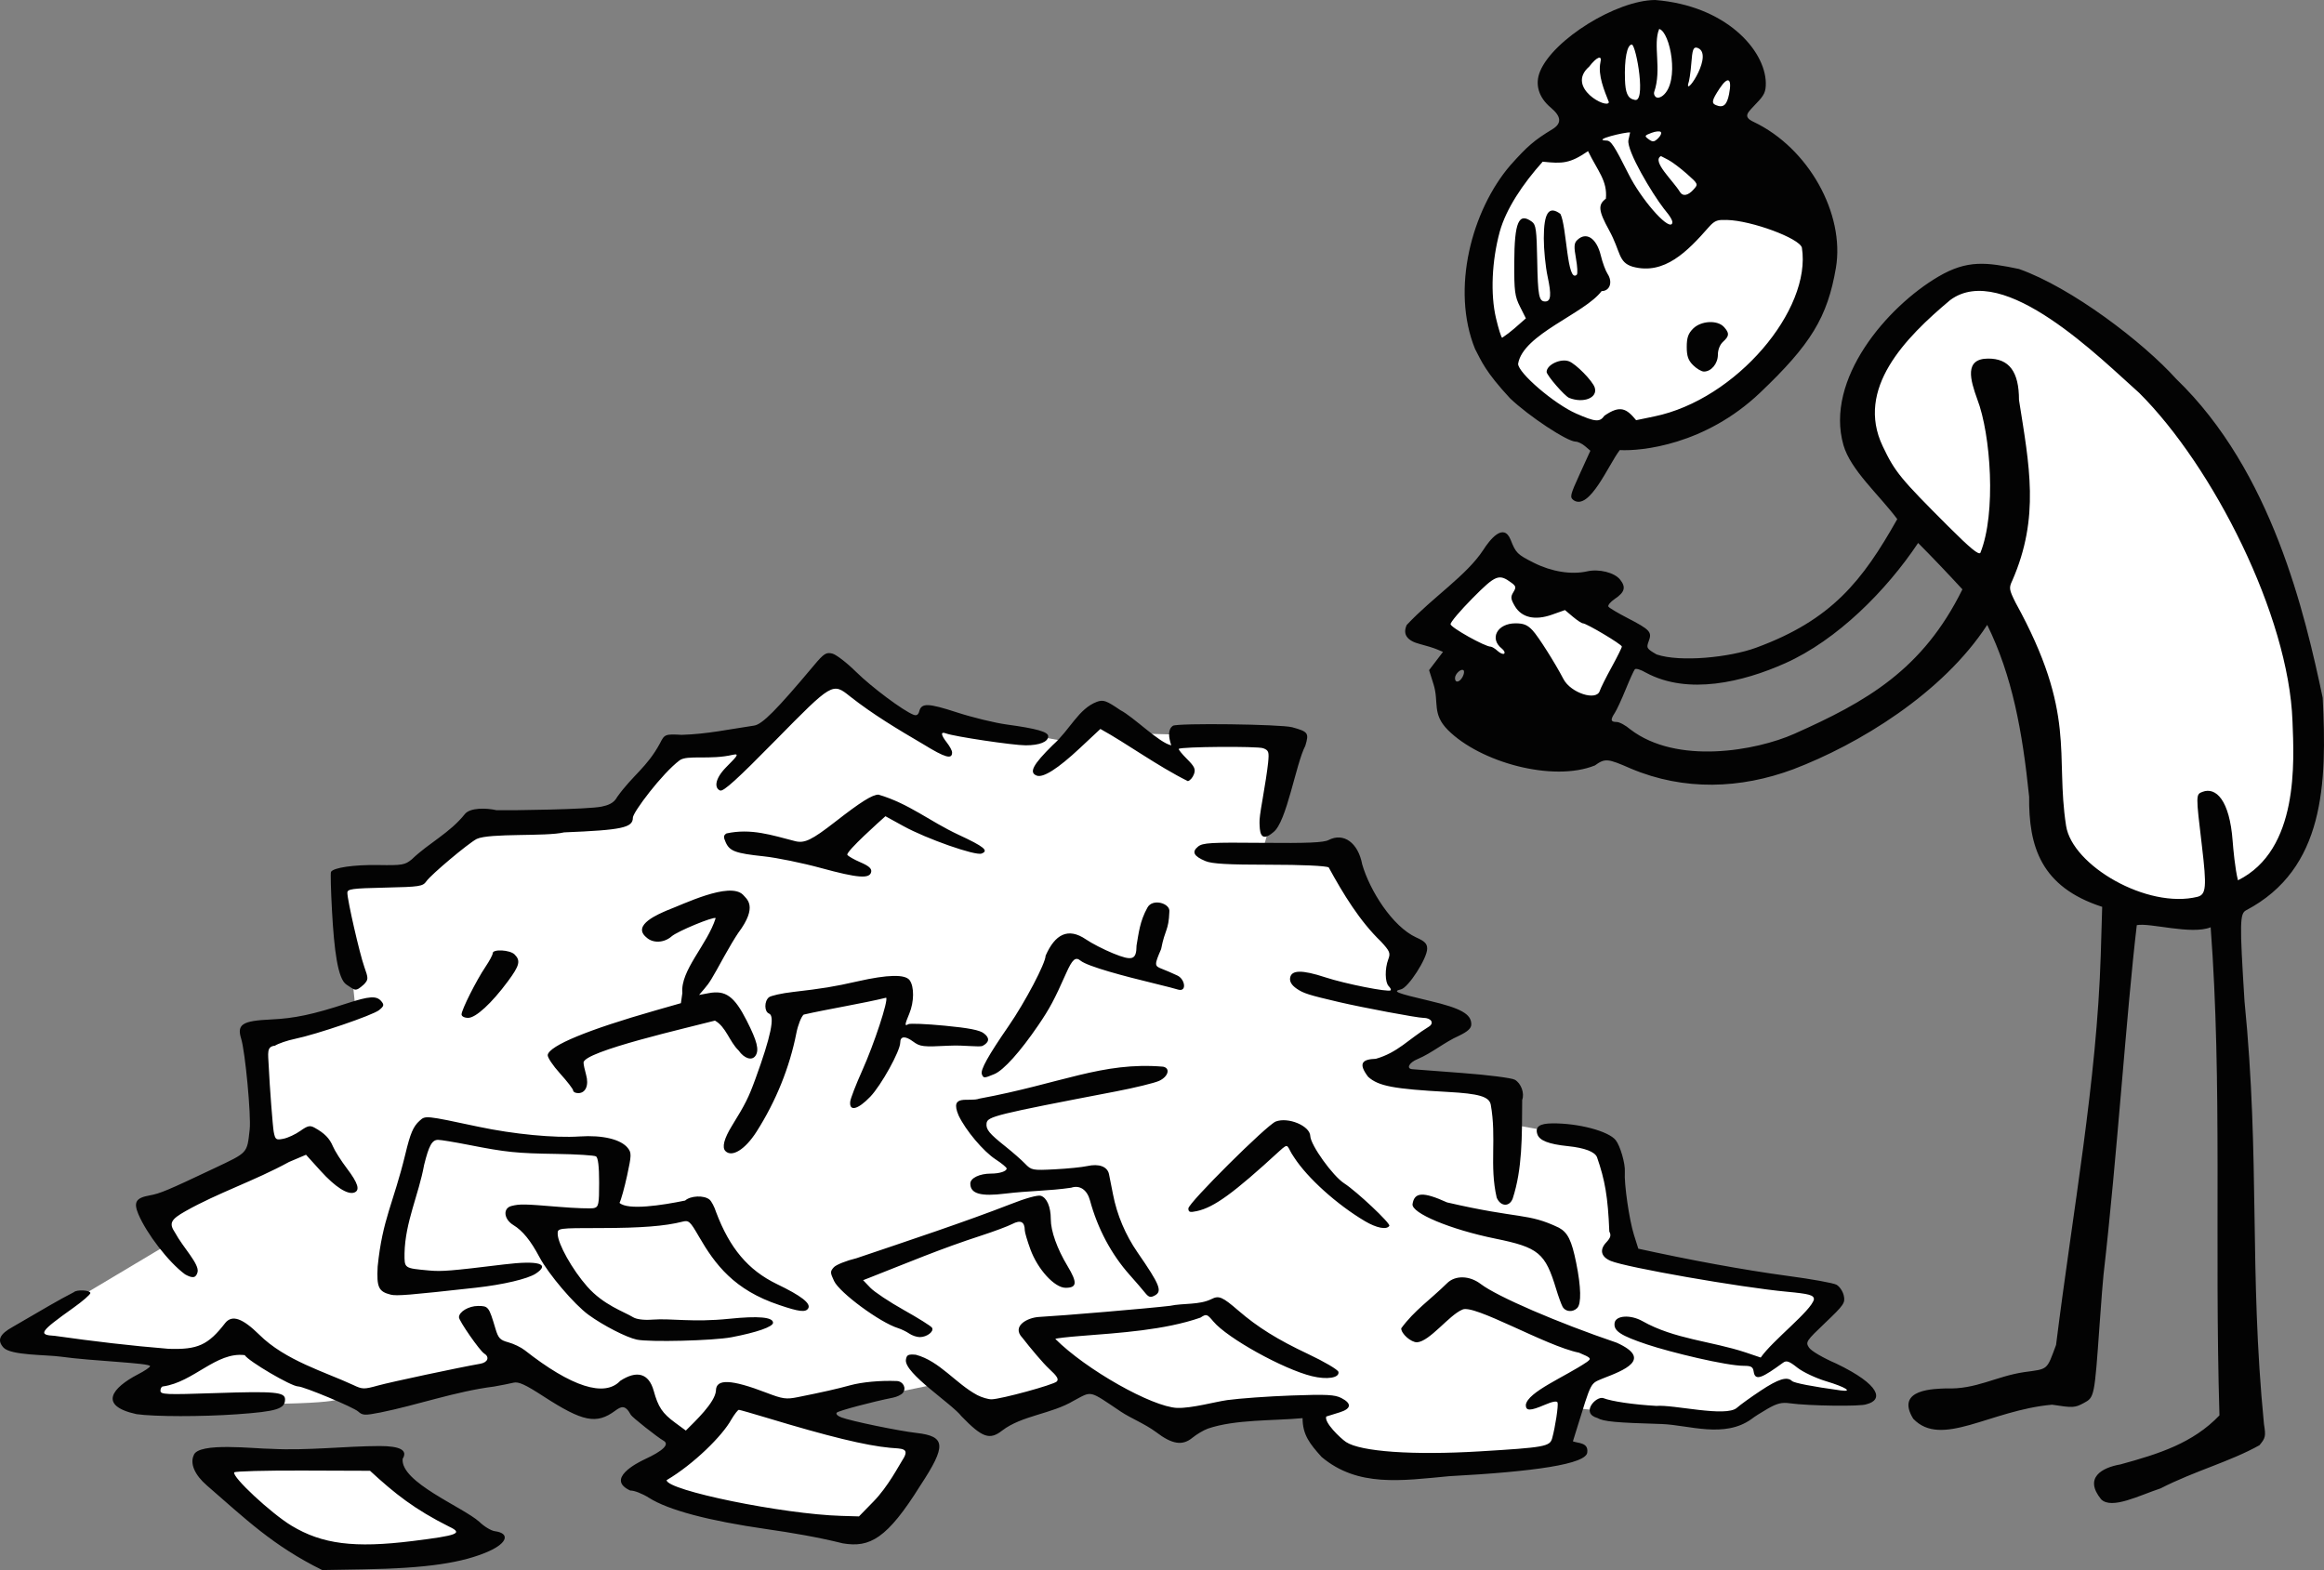 <svg xmlns:xlink="http://www.w3.org/1999/xlink" width="381.807" xmlns="http://www.w3.org/2000/svg" height="257.958" id="screenshot-b6de7595-666d-8059-8001-7cfd65f533db" viewBox="0 -0 381.807 257.958" style="-webkit-print-color-adjust: exact;" fill="none" version="1.1"><rect x="0" y="-0" width="381.807" height="257.958" fill="#808080" stroke="none"/><g id="shape-b6de7595-666d-8059-8001-7cfd65f533db" height="257.958mm" width="381.807mm" rx="0" ry="0" style="fill: rgb(0, 0, 0);"><g id="shape-b6de7595-666d-8059-8001-7cfd65f90346"><g id="fills-b6de7595-666d-8059-8001-7cfd65f90346"><path color="#000" overflow="visible" rx="0" ry="0" d="M273.124,2.972C272.308,2.969,271.453,2.994,270.557,3.051C256.109,3.967,255.266,17.723,259.222,19.389C259.222,19.389,249.124,26.883,244.584,37.676C240.044,48.468,243.783,60.681,254.173,68C269.364,76.652,281.345,70.863,295.207,53.537C309.069,36.212,283.675,18.734,283.675,18.734C289.774,15.05,289.706,3.04,273.124,2.972ZZM326.667,45.041C320.646,44.989,313.923,50.09,309.807,55.791C304.539,63.088,302.646,70.778,310.657,79.736C336.401,105.837,334.97,121.954,336.573,132.921C338.175,143.889,343.054,151.951,365.971,148.455C388.888,144.96,375.159,94.025,366.347,77.289C357.535,60.554,338.356,50.613,331.486,46.396C329.983,45.474,328.353,45.055,326.667,45.041ZZM246.502,91.312L234.412,103.328L263.325,117.748L268.496,105.076ZM135.416,109.535L125.409,121.034L110.797,122.347L102.239,134.511L78.22,134.765L67.83,144.464L56.172,144.084L58.398,165.751L42.632,170.314L43.634,190.487L24.721,198.348L27.505,204.483L2.251,219.552L30.145,223.261L20.175,230.377C54.909,231.308,55.524,229.875,55.524,229.875L60.462,230.984L84.641,225.068L97.109,231.566L102.393,229.261L112.443,237.249L104.38,243.219C114.698,247.157,126.51,250.587,141.7,252.867L151.558,237.747L131.337,232.049L153.776,227.414L162.299,233.912L178.148,227.351L193.363,235.687C197.183,231.795,207.594,232.881,214.947,231.659C216.967,235.021,217.598,240.089,223.076,241.014C234.654,242.753,244.992,239.876,255.948,239.3L258.624,231.344L284.264,233.817L293.047,228.983L307.218,229.298L294.091,220.821L301.803,212.326L267.73,206.629L264.094,187.59L249.213,184.902L248.548,179.204L227.481,176.191L240.14,167.608L228.325,164.401L232.131,156.611C228.191,152.555,224.3,151.02,220.222,139.836L207.42,139.833L212.614,121.214L188.594,120.559L179.933,116.825L175.206,121.84L152.821,117.745C150.95,123.053,141.218,112.272,135.416,109.535ZZM61.739,239.746L33.635,240.301C38.597,246.829,45.607,252.157,53.599,256.91C62.704,256.723,71.714,256.211,80.064,253.457Z" style="fill: rgb(255, 255, 255);"/></g></g><g id="shape-b6de7595-666d-8059-8001-7cfd662fb1c3"><g id="fills-b6de7595-666d-8059-8001-7cfd662fb1c3"><path rx="0" ry="0" d="M33.983,244.053C31.997,242.338,31.19,240.487,31.824,239.098C32.541,236.877,41.979,238.049,44.57,238.041C50.423,238.359,56.795,237.592,62.373,237.581C65.757,237.581,67.023,238.283,66.152,239.676C65.757,243.52,76.017,247.588,78.756,250.037C79.537,250.8,80.681,251.491,81.299,251.574C83.813,251.911,83.355,253.498,80.355,254.847C76.041,256.789,70.063,257.66,59.838,257.838L52.938,257.958C44.855,253.965,40.412,249.63,33.983,244.053ZZM67.755,253.193C75.261,252.262,76.119,251.927,73.804,250.832C68.102,247.971,64.937,245.465,60.79,241.648L49.742,241.609C43.666,241.588,38.6,241.722,38.486,241.908C38.055,242.604,44.554,248.656,47.897,250.671C52.934,253.707,58.21,254.377,67.755,253.193ZZM138.464,253.569C134.344,252.545,129.987,251.813,125.937,251.23C116.405,249.862,109.797,248.103,106.618,246.087C105.519,245.39,104.138,244.854,103.55,244.897C99.472,243.023,104.621,240.371,105.894,239.772C108.966,238.357,110.049,237.288,109.005,236.703C108.029,236.157,103.786,232.8,103.639,232.458C102.729,230.769,102.076,231.041,101.067,231.782C97.981,234.059,95.751,233.609,89.262,229.402C86.274,227.465,85.188,226.972,84.358,227.175C83.772,227.319,82.332,227.604,81.16,227.81C74.891,228.59,68.454,230.88,62.514,232.066C59.926,232.576,59.568,232.56,58.848,231.909C58.067,231.202,49.884,227.788,48.971,227.788C47.867,227.788,40.834,223.663,40.207,222.648C35.521,222.065,31.821,227.076,26.785,227.788C26.552,227.788,26.361,228.103,26.361,228.488C26.361,229.124,27.184,229.16,35.434,228.882C45.139,228.555,46.831,228.708,46.831,229.914C46.831,231.479,45.482,231.898,38.941,232.363C33.134,232.775,25.385,232.766,22.424,232.342C16.003,230.939,18.504,227.968,22.63,225.822C23.744,225.253,24.655,224.638,24.655,224.455C24.655,223.933,15.079,223.616,10.016,222.902C7.602,222.562,1.8,222.714,0.58,221.412C-0.521,220.195,-0.076,219.2,2.108,217.997C7.592,214.819,9.434,213.693,12.138,212.302C12.599,211.841,14.847,211.961,14.847,212.446C14.847,212.686,13.574,213.79,12.017,214.898C6.527,218.807,6.18,219.331,8.985,219.475C15.4,220.386,21.549,221.113,27.709,221.609C32.443,221.76,34.176,221.037,37.022,217.34C38.143,215.99,39.831,216.574,42.566,219.259C46.859,223.538,53.426,225.41,58.035,227.556C59.541,228.272,59.802,228.277,62.086,227.644C64.188,227.061,75.407,224.671,78.921,224.058C80.154,223.842,80.48,222.95,79.537,222.372C78.822,221.933,75.403,217.018,75.403,216.428C75.403,215.52,77.006,214.568,78.537,214.568C80.236,214.568,80.319,214.677,81.398,218.301C81.864,219.868,82.153,220.174,83.519,220.542C84.388,220.776,85.596,221.358,86.203,221.835C93.869,227.866,99.33,229.615,101.905,226.865C104.625,225.095,106.586,225.621,107.394,228.495C108.134,231.187,108.816,232.202,110.931,233.757L112.674,235.039C114.222,233.492,117.482,230.432,117.621,228.488C117.621,226.495,120.114,226.598,125.937,228.833C128.587,229.851,129.161,229.931,131.054,229.551C135.244,228.709,137.483,228.203,139.658,227.606C141.616,227.068,144.617,226.791,147.32,226.899C148.385,226.941,148.966,228.082,148.319,228.862C148.073,229.158,147.35,229.505,146.712,229.631C143.339,230.303,137.827,231.768,137.488,232.084C137.263,232.294,137.576,232.629,138.231,232.877C139.817,233.481,147.625,235.097,150.565,235.43C155.397,235.979,155.512,237.513,151.213,244.049C145.729,252.833,142.905,254.318,138.464,253.569ZZM143.506,246.696C145.916,244.229,147.745,240.672,148.265,239.881C149.611,237.837,148.09,238.044,146.235,237.872C142.221,237.499,136.143,236.019,125.937,232.931C123.591,232.222,121.544,231.638,121.387,231.634C121.23,231.629,120.673,232.346,120.149,233.225C118.7,235.883,113.966,240.564,109.519,243.188C109.519,244.867,128.622,248.773,138.219,249.057L141.118,249.142ZM345.193,246.337C342.306,242.784,345.325,241.129,348.36,240.6C354.695,238.868,360.271,237.108,364.631,232.544C363.79,204.294,365.127,178.128,363.186,152.349C360.037,153.639,353.158,151.557,351.05,152.003C349.333,166.529,347.833,189.894,345.583,209.451C345.506,210.037,345.219,213.683,344.945,217.553C344.091,229.601,344.096,229.576,342.312,230.531C340.874,231.301,340.532,231.318,337.138,230.79C326.931,231.69,318.971,237.974,314.32,233.097C311.277,228.152,317.913,228.193,319.757,228.112C324.636,228.306,327.907,226.119,332.569,225.435C336.551,224.892,336.225,225.171,337.789,220.965C340.558,198.76,344.477,177.756,345.129,156.94L345.365,148.993C335.265,145.729,333.283,139.043,333.364,130.892C332.25,120.087,330.599,111.08,326.478,102.667C319.15,113.926,305.367,122.295,294.597,126.396C285.958,129.61,276.69,129.969,267.944,126.283C264.094,124.595,263.707,124.561,262.018,125.762C255.146,128.533,243.183,125.266,237.864,119.93C235.235,117.274,236.429,115.413,235.526,112.468L234.782,110.103L235.925,108.604L237.069,107.104L236.088,106.692C235.549,106.465,234.295,106.075,233.302,105.824C231.155,105.282,230.41,104.214,231.109,102.68C235.338,98.161,240.945,94.551,243.678,90.365C244.77,88.658,247.008,85.819,248.169,88.659C249.041,90.868,249.263,91.09,251.991,92.466C254.89,93.928,258.164,94.454,260.745,93.872C262.69,93.433,265.216,94.059,266.149,95.211C267.16,96.459,266.943,97.287,265.315,98.384C264.575,98.882,264.097,99.465,264.251,99.678C264.406,99.892,265.78,100.712,267.304,101.501C271.09,103.46,271.437,103.832,270.875,105.321C270.448,106.453,270.521,106.578,272.168,107.528C276.053,108.837,284.16,108.017,288.504,106.42C300.932,101.853,305.958,95.462,311.699,85.29C308.711,81.288,304.019,77.215,302.852,73.114C299.785,62.34,309.993,50.406,318.48,45.431C323.218,42.654,326.374,43.085,331.698,44.193C340.341,47.251,352.08,56.205,357.526,62.257C373.29,77.443,378.684,100.913,381.592,114.631C382.313,128.775,381.921,142.752,369.029,149.55C367.963,150.091,367.936,151.522,368.746,164.461C371.347,190.656,369.459,208.658,371.946,233.994C372.266,235.953,372.199,236.265,371.203,237.449C366.34,240.168,360.65,241.629,354.948,244.543C351.544,245.661,346.932,248.065,345.193,246.337ZZM361.021,147.346C362.448,146.964,362.555,145.745,361.753,139.01C360.738,130.493,360.738,130.517,361.864,130.095C364.04,129.278,366.296,131.421,366.799,138.178C366.893,139.437,367.191,142.726,367.67,144.631C377.733,139.65,376.888,125.129,376.63,118.497C376.017,101.104,363.542,76.594,351.451,64.558C345.173,58.987,329.125,42.809,320.389,49.306C313.01,55.494,304.793,63.845,309.312,73.319C311.33,77.552,312.174,78.582,320.139,86.536C323.689,90.081,325.095,91.236,325.357,90.823C327.976,84.341,327.066,71.383,324.851,65.614C323.701,62.426,322.657,58.931,326.62,58.915C330.089,58.901,331.698,61.068,331.698,65.712C333.391,76.477,335.148,84.969,330.6,95.382C330.024,96.597,330.061,96.847,331.137,99.016C341.245,117.358,337.602,123.864,339.435,135.675C340.448,142.209,352.754,149.378,361.021,147.346ZZM294.768,120.57C306.616,115.296,315.876,110.066,322.402,96.829C320.004,94.22,317.334,91.421,315.126,89.209C309.951,96.977,301.855,105.151,293.262,108.98C286.356,112.058,277.327,114.25,270.42,110.523C269.575,110.024,268.751,109.771,268.587,109.959C268.424,110.148,267.743,111.645,267.074,113.287C266.405,114.929,265.608,116.65,265.302,117.113C264.538,118.269,264.603,118.617,265.584,118.617C266.045,118.617,267.052,119.158,267.822,119.819C275.471,125.705,288.531,123.345,294.768,120.57ZZM262.821,113.516C262.968,113.056,263.844,111.302,264.769,109.619C265.694,107.936,266.451,106.41,266.451,106.228C266.451,105.874,260.645,102.412,260.05,102.412C259.854,102.412,259.111,101.922,258.399,101.323L257.104,100.233L254.996,100.982C252.169,101.986,249.973,101.478,248.859,99.563C248.188,98.41,248.153,98.071,248.625,97.299C249.108,96.509,249.069,96.307,248.327,95.758C246.261,94.226,245.74,94.431,241.92,98.286C239.932,100.292,238.306,102.21,238.306,102.548C238.306,103.087,243.953,106.25,244.914,106.25C245.113,106.25,245.627,106.569,246.057,106.959C246.488,107.348,246.969,107.538,247.126,107.381C247.283,107.223,247.11,106.857,246.74,106.566C244.636,104.911,245.988,102.412,248.987,102.412C250.322,102.412,250.96,102.678,251.802,103.585C252.74,104.596,255.473,108.911,256.857,111.568C258.043,113.844,262.278,115.227,262.821,113.516ZZM240.29,111.203C240.524,110.765,240.597,110.287,240.451,110.14C240.078,109.768,239.04,110.703,239.04,111.412C239.04,112.26,239.791,112.134,240.29,111.203ZZM217.119,239.372C215.193,237.228,213.998,235.742,213.998,233C209.11,233.453,202.947,233.181,198.433,234.722C197.729,234.981,196.588,235.657,195.898,236.224C194.254,237.573,192.572,237.309,189.921,235.286C188.075,233.919,185.794,233.028,184.169,231.946C178.791,228.344,179.476,228.502,176.38,230.146C172.747,232.322,167.897,232.554,164.661,235.026C162.6,236.648,161.378,236.222,157.961,232.692C156.369,230.627,148.599,225.658,148.826,223.436C148.945,222.601,149.183,222.475,150.45,222.579C154.387,223.623,156.979,227.295,160.564,229.219C161.315,229.605,162.371,229.912,162.91,229.903C164.464,229.874,173.065,227.527,173.61,226.982C173.983,226.608,173.679,226.101,172.358,224.893C171.401,224.013,169.26,221.466,167.963,219.79C166.153,217.904,168.757,216.478,170.714,216.372C174.679,216.156,188.601,214.974,192.218,214.546C194.416,214.078,197.014,214.433,199.038,213.433C200.254,212.816,200.815,213.056,203.438,215.317C206.635,218.073,209.867,220.087,214.893,222.456C217.567,223.717,219.816,225.042,219.89,225.4C220.094,226.382,218.027,226.715,215.53,226.103C210.822,224.95,201.654,219.864,199.355,217.131C198.292,215.868,198.2,215.841,197.217,216.485C191.329,218.536,183.956,218.988,177.537,219.496C175.426,219.657,173.552,219.874,173.373,219.979C178.444,225.048,189.247,231.136,193.388,231.319C195.825,231.392,199.638,230.309,201.631,230.032C203.625,229.755,208.368,229.416,212.171,229.279C217.964,229.071,219.297,229.139,220.381,229.7C222.121,230.6,222.01,231.457,220.075,232.052C219.196,232.322,218.213,232.628,217.891,232.731C217.495,233.688,220.181,236.27,221.141,236.925C223.568,238.513,232.174,239.114,243.085,238.458C253.765,237.816,254.627,237.661,255.002,236.311C255.512,234.476,256.05,230.914,255.89,230.434C255.791,230.136,255.058,230.264,253.809,230.8C251.402,231.832,250.673,231.841,250.673,230.839C250.947,228.688,257.18,226.181,260.719,223.765C261.5,223.188,261.425,223.101,259.415,222.245C253.988,221.17,242.002,214.113,240.218,215.182C238.022,216.118,234.908,220.384,232.8,220.539C231.793,220.539,230.203,219.135,230.203,218.245C232.351,215.299,234.994,213.531,237.729,210.837C239.072,209.5,241.426,209.554,243.273,210.963C245.974,213.023,255.942,217.327,265.598,220.602C271.641,223.319,266.723,225.164,263.313,226.483C261.225,227.378,261.507,226.825,258.984,234.964L258.412,236.81C259.216,237.134,260.952,236.977,260.775,238.569C260.775,240.568,251.853,241.798,238.093,242.535C230.226,243.271,223.067,244.378,217.119,239.372ZZM273.056,233.968C265.409,233.743,263.45,233.56,262.434,232.975C259.631,232.193,262.166,229.348,263.393,229.704C264.816,230.254,268.278,230.763,272.121,230.988C274.882,230.733,283.544,232.898,285.355,231.299C285.865,230.838,287.622,229.571,289.262,228.484C292.176,226.553,293.589,226.116,294.405,226.895C294.751,227.226,297.767,227.809,302.393,228.442C304.521,228.733,303.198,227.893,300.035,226.944C298.334,226.434,296.196,225.426,295.284,224.703C293.934,223.632,293.499,223.481,292.939,223.889C289.599,226.317,288.345,227.006,288.11,225.357C287.999,224.581,287.701,224.402,286.52,224.402C283.602,224.402,274.441,222.178,270.603,220.895C266.237,219.435,265.073,218.667,265.26,217.364C265.439,216.112,267.863,215.952,269.837,217.06C275.093,220.035,281.202,220.347,286.808,222.21L289.266,223.042C291.237,220.208,297.566,215.368,298.008,213.485C298.008,212.78,297.285,212.576,293.531,212.226C285.939,211.518,267.189,208.239,264.634,207.171C263.026,206.5,262.743,205.344,263.889,204.124C264.609,203.358,264.722,202.954,264.392,202.337C264.166,196.61,263.667,193.86,262.376,190.139C262.029,189.235,260.345,188.592,257.587,188.309C254.419,187.984,252.897,187.386,252.564,186.334C252.179,185.121,252.92,184.589,255.024,184.569C259.304,184.527,264.257,185.837,265.442,187.324C266.186,188.257,267.038,191.21,266.944,192.532C266.806,194.487,267.663,200.419,268.438,202.878L269.157,205.158C277.487,206.986,286.219,208.619,293.744,209.634C297.614,210.149,301.197,210.797,301.705,211.074C302.214,211.35,302.758,212.157,302.914,212.867C303.175,214.058,302.94,214.403,299.887,217.312C296.706,220.341,296.601,220.503,297.212,221.423C297.571,221.964,299.51,223.098,301.66,224.026C309.076,227.588,309.389,230.034,306.644,230.712C305.899,231.106,297.131,230.998,294.016,230.555C292.728,230.372,291.939,230.569,290.391,231.459C289.304,232.085,288.126,232.837,287.774,233.13C283.311,236.361,277.471,234.137,273.056,233.968ZZM104.614,220.097C102.897,219.73,99.091,217.774,96.684,216.02C94.333,214.307,90.102,209.329,88.623,206.537C87.19,203.833,85.861,202.2,84.341,201.276C82.755,200.311,82.581,198.504,84.038,198.139C85.407,197.796,86.108,197.809,91.738,198.278C94.507,198.509,97.145,198.6,97.602,198.481C98.348,198.285,98.431,197.867,98.431,194.287C98.431,191.651,98.258,190.204,97.918,189.994C97.636,189.82,94.71,189.636,91.415,189.586C84.833,189.486,83.17,189.315,76.971,188.098C74.667,187.646,72.418,187.275,71.975,187.275C70.981,187.275,70.469,188.195,69.677,191.4C68.768,196.371,66.572,200.758,66.459,205.924C66.446,208.415,66.363,208.357,70.499,208.741C72.572,208.933,74.068,208.812,82.779,207.747C88.475,207.05,90.491,207.633,88.01,209.259C86.697,210.12,82.635,211.074,78.198,211.566C67.115,212.794,65.162,212.953,64.18,212.707C62.194,212.208,61.863,211.492,62.045,208.095C62.842,200.243,64.617,197.771,66.595,189.621C67.414,186.194,67.889,185.08,68.935,184.138C69.906,183.263,69.812,183.253,78.601,185.121C84.359,186.345,91.102,186.993,95.212,186.718C99.016,186.464,102.016,187.187,103.152,188.63C103.762,189.407,103.751,189.804,103.031,193.123C102.597,195.125,102.033,197.154,101.778,197.631C103.158,198.891,108.774,198.027,112.555,197.25C113.453,196.438,115.67,196.349,116.563,197.09C116.886,197.359,117.373,198.283,117.645,199.144C119.873,205.065,122.904,208.683,127.624,210.967C131.642,212.896,133.274,214.163,132.777,214.968C132.356,215.648,131.295,215.525,128.029,214.414C120.621,211.952,117.479,207.76,114.803,203.128C113.378,200.658,113.153,200.455,112.129,200.717C109.28,201.449,105.333,201.758,98.751,201.766C91.626,201.775,91.608,201.777,91.621,202.734C91.644,204.364,94.03,208.615,96.479,211.387C99.157,214.418,102.458,215.476,104.024,216.425C104.549,216.743,105.68,216.927,107.222,216.811C110.301,216.58,113.785,217.293,119.815,216.673C124.597,216.182,127.003,216.4,127.003,217.325C127.003,217.984,124.332,218.916,120.18,219.707C117.181,220.277,106.695,220.54,104.614,220.097ZZM149.38,219.103C148.917,218.783,148.082,218.378,147.523,218.204C144.565,217.28,137.95,212.406,137.033,210.476C136.374,209.086,136.37,208.894,136.992,208.207C137.366,207.794,139.036,207.127,140.705,206.724C149.27,203.829,158.644,200.718,165.961,197.867C168.485,196.867,170.496,196.307,170.996,196.466C171.986,196.78,172.633,198.294,172.633,200.295C172.633,202.265,173.667,205.163,175.393,208.028C177.025,210.738,176.948,211.583,175.069,211.583C173.253,211.583,170.484,208.555,169.279,205.253C168.778,203.878,168.365,202.485,168.362,202.157C168.346,200.723,167.691,200.383,166.316,201.094C165.595,201.467,163.308,202.322,161.236,202.994C154.516,205.173,149.175,207.444,142.822,209.936L141.797,210.333L142.989,211.577C143.645,212.262,146.121,213.908,148.492,215.236C150.863,216.564,152.943,217.869,153.115,218.135C153.507,218.744,152.289,219.686,151.11,219.686C150.621,219.686,149.842,219.424,149.38,219.103ZZM256.703,214.675C256.486,214.264,256.017,212.969,255.662,211.796C253.862,205.844,252.786,204.954,245.625,203.495C238.275,201.997,231.841,199.308,232.066,197.829C232.367,195.842,233.802,195.772,237.733,197.553C249.761,200.34,250.945,199.231,256.11,201.71C257.565,202.5,258.204,203.796,258.949,207.471C259.757,211.459,259.819,214.206,259.116,214.909C258.372,215.654,257.16,215.536,256.703,214.675ZZM188.097,212.372C187.684,211.854,186.562,210.554,185.606,209.481C182.588,206.099,180.334,201.872,179.076,197.236C178.596,195.469,177.401,194.663,175.972,195.143C172.294,195.68,169.058,195.636,165.17,196.106C161.106,196.613,159.413,196.13,159.413,194.462C159.413,193.552,160.931,192.819,162.817,192.819C164.226,192.819,165.383,192.442,165.383,191.983C165.383,191.807,164.568,191.133,163.571,190.485C161.566,189.18,158.651,185.722,157.485,183.265C155.93,179.617,159.192,181.13,160.906,180.501C174.308,178.03,181.086,174.413,191.08,175.254C192.324,175.494,191.938,176.891,190.437,177.581C189.675,177.932,186.46,178.717,183.294,179.325C163.541,183.116,162.223,183.441,162.082,184.549C161.954,185.56,162.49,186.219,165.17,188.351C166.343,189.284,167.794,190.557,168.395,191.18C169.451,192.274,169.614,192.305,173.299,192.116C175.395,192.008,177.791,191.768,178.622,191.582C180.552,191.15,181.933,191.662,182.195,192.907C182.309,193.445,182.606,194.941,182.855,196.231C183.506,199.604,184.898,202.898,186.889,205.778C190.559,211.087,190.991,212.166,189.717,212.848C189.004,213.23,188.716,213.145,188.097,212.372ZZM30.412,209.382C27.672,207.364,24.099,202.696,22.735,199.493C21.906,197.507,22.326,196.807,24.592,196.402C26.306,196.095,27.528,195.582,35.192,191.952C40.792,189.299,40.575,189.536,41.021,185.57C41.274,183.313,40.286,172.796,39.62,170.654C38.889,168.304,39.801,167.714,44.489,167.499C48.387,167.321,51.371,166.689,57.013,164.848C60.708,163.642,61.872,163.572,62.65,164.509C63.139,165.099,63.085,165.308,62.276,165.963C61.245,166.798,52.037,169.943,48.436,170.69C47.201,170.946,45.731,171.447,45.168,171.804C43.764,171.952,44.05,173.01,44.148,175.164C44.3,178.504,44.82,185.219,44.972,185.978C45.228,187.257,45.345,187.338,46.572,187.094C47.301,186.949,48.546,186.369,49.34,185.805C50.549,184.946,50.928,184.861,51.685,185.282C53.323,186.191,54.144,187.028,54.699,188.356C55,189.077,56.039,190.712,57.007,191.99C58.822,194.383,59.182,195.556,58.216,195.926C57.13,196.343,55.075,195.03,52.692,192.396L50.275,189.725L47.485,190.91C41.801,194.017,35.761,196,30.493,198.982C28.028,200.368,27.726,200.986,28.759,202.524C30.069,204.956,32.725,207.622,32.469,208.972C32.206,209.978,31.684,210.082,30.412,209.382ZZM224.233,200.629C219.643,197.907,214.812,193.555,212.611,190.158C211.32,188.342,211.866,187.583,210.191,189.123C202.659,196.045,199.455,198.373,196.621,198.985C195.474,199.232,195.235,199.156,195.235,198.543C195.235,197.644,208.131,184.819,209.593,184.263C211.645,183.483,215.212,184.979,215.264,186.642C215.311,188.128,218.948,193.204,220.842,194.425C222.896,195.75,228.49,201.015,228.252,201.4C227.824,202.093,226.166,201.775,224.233,200.629ZZM245.889,196.764C244.67,191.489,245.907,186.967,244.91,181.466C244.628,180.169,242.97,179.683,237.879,179.406C228.956,178.921,226.445,178.444,224.766,176.914C223.064,174.671,223.836,174.035,226.03,173.96C229.631,172.939,231.406,170.734,234.716,168.699C235.687,168.116,235.154,167.232,233.831,167.232C232.856,167.232,223.923,165.559,219.969,164.636C214.988,163.473,214.132,163.201,213.015,162.426C212.215,161.872,211.862,161.294,211.949,160.683C212.14,159.343,213.89,159.311,217.745,160.577C220.987,161.641,228.109,163.055,228.469,162.706C228.571,162.608,228.427,162.3,228.149,162.023C227.53,161.403,227.494,159.155,228.079,157.615C228.466,156.598,228.335,156.277,226.891,154.709C223.376,151.324,220.661,146.846,218.293,142.515C217.796,142.249,213.869,142.072,208.469,142.072C201.728,142.072,199.114,141.923,198.045,141.476C196.113,140.669,195.753,139.962,196.83,139.09C197.602,138.465,198.895,138.39,207.45,138.477C214.791,138.551,217.456,138.438,218.267,138.018C220.745,136.737,223.12,138.451,223.794,142.007C225.038,146.314,228.753,152.212,232.655,154.015C234.078,154.645,234.468,155.043,234.468,155.865C234.468,157.465,231.38,162.264,230.166,162.55C228.728,162.89,229.338,163.134,234.894,164.445C240.027,165.655,241.717,166.607,241.717,168.288C241.717,168.948,241.165,169.462,239.692,170.177C237.29,171.24,235.278,173.002,232.869,174.016C231.498,174.579,230.984,175.574,232.016,175.668C232.309,175.695,236.003,175.975,240.225,176.292C244.447,176.609,248.33,177.104,248.855,177.393C249.887,177.961,250.497,179.611,250.078,180.703C250.044,186.841,250.112,192.001,248.523,196.918C247.983,198.338,246.521,198.253,245.889,196.764ZZM119.185,189.123C118.582,188.521,118.953,187.072,120.244,184.977C122.472,181.364,122.97,180.368,124.108,177.254C126.649,170.299,127.353,166.914,126.34,166.525C125.555,166.223,125.539,164.505,126.316,163.86C126.642,163.589,128.417,163.194,130.261,162.981C135.15,162.417,137.051,162.105,140.877,161.237C145.846,160.11,148.712,160.048,149.446,161.052C150.215,162.103,150.19,164.616,149.391,166.527C148.629,168.351,148.599,168.657,149.217,168.274C149.473,168.116,152.169,168.225,155.208,168.518C159.212,168.902,160.985,169.252,161.647,169.788C162.648,170.535,162.521,171.251,161.46,171.819C160.924,172.106,158.508,171.676,155.935,171.806C151.589,172.027,151.166,171.978,149.995,171.111C148.705,170.157,147.899,170.227,147.899,171.293C147.899,172.669,144.782,178.305,142.981,180.184C140.935,182.32,139.502,182.67,139.681,180.991C139.734,180.485,140.621,178.19,141.652,175.891C143.635,171.467,145.982,164.321,145.583,163.922C141.891,164.835,135.769,165.836,132.033,166.698C131.634,167.045,131.094,168.411,130.835,169.733C129.728,175.37,127.484,180.925,124.29,185.934C122.431,188.85,120.264,190.203,119.185,189.123ZZM94.166,179.177C94.166,178.945,93.196,177.684,92.009,176.373C90.823,175.063,89.911,173.689,89.983,173.319C90.284,171.786,96.592,169.182,107.664,166.02L111.864,164.82L112.103,163.148C111.748,159.438,116.211,155.198,117.578,150.846C117.268,150.532,111.288,153.007,110.343,153.84C109.111,154.927,107.265,155.01,106.214,154.025C103.668,151.956,108.43,150.098,109.549,149.59C112.261,148.578,119.807,144.831,122.049,146.988C122.646,147.703,124.607,148.846,121.27,153.297C120.739,154.08,119.733,155.76,119.034,157.032C116.863,160.984,116.579,161.447,115.702,162.473L114.849,163.47L116.45,163.171C119.219,162.654,120.65,163.695,122.684,167.704C124.401,171.088,124.755,172.506,124.118,173.458C123.542,174.319,122.278,173.927,121.351,172.599C119.811,171.11,119.287,168.712,117.459,167.686C113.279,168.795,95.776,172.745,95.872,174.6C95.872,174.89,96.058,175.774,96.284,176.565C96.779,178.29,96.227,179.599,95.004,179.599C94.543,179.599,94.166,179.41,94.166,179.177ZZM161.307,176.49C161.038,175.79,162.332,173.463,165.726,168.542C168.43,164.619,171.778,158.251,171.782,157.02C173.323,153.503,175.459,152.338,178.397,154.332C179.331,154.977,181.342,156.013,182.867,156.635C186.056,157.934,186.698,157.719,186.721,155.346C187.076,153.328,187.253,151.383,188.499,149.137C189.336,147.532,192.301,148.419,192.114,149.79C191.986,152.999,191.412,152.551,190.76,155.932C189.639,158.531,189.645,158.707,190.865,159.171C191.502,159.413,192.663,159.915,193.445,160.286C194.691,160.878,195.028,163.012,193.556,162.592C192.812,162.38,192.084,162.17,189.203,161.471C185.015,160.456,178.698,158.814,177.507,157.826C176.695,157.152,176.169,157.616,175.154,159.902C173.206,164.285,172.459,165.682,170.593,168.426C167.629,172.782,164.891,175.831,163.371,176.467C161.681,177.174,161.57,177.175,161.307,176.49ZZM75.829,166.661C75.829,165.902,78.257,161.073,79.754,158.855C80.41,157.883,80.947,156.875,80.947,156.616C80.947,155.898,83.78,156.055,84.541,156.815C85.563,157.838,85.367,158.628,83.446,161.223C80.77,164.839,78.167,167.232,76.911,167.232C76.291,167.232,75.829,166.988,75.829,166.661ZZM56.932,161.777C55.475,160.86,54.892,156.002,54.541,149.622C54.358,146.291,54.284,143.426,54.376,143.256C54.759,142.55,58.143,142.057,62.149,142.124C66.09,142.19,66.527,142.115,67.67,141.174C70.503,138.453,73.884,136.878,76.398,133.719C77.273,132.681,79.877,132.732,81.586,133.117C84.119,133.165,96.671,132.985,98.837,132.525C99.776,132.325,100.819,132.04,101.404,130.932C103.971,127.336,106.276,126.1,108.42,122.136C109.174,120.63,109.279,120.588,111.993,120.733C116.157,120.611,119.693,119.835,123.884,119.215C125.223,119.018,127.549,116.677,133.745,109.291C135.348,107.379,135.728,107.135,136.73,107.377C137.361,107.529,139.121,108.883,140.641,110.384C143.184,112.896,148.415,116.799,150.096,117.438C150.571,117.618,150.87,117.438,151.015,116.884C151.385,115.468,152.451,115.497,157.217,117.048C159.763,117.876,163.457,118.773,165.427,119.041C170.324,119.708,172.206,120.242,172.206,120.965C172.206,121.885,170.788,122.455,168.503,122.455C166.441,122.455,156.739,121.006,155.424,120.501C154.494,120.144,154.551,120.719,155.575,122.029C156.034,122.615,156.413,123.324,156.418,123.603C156.441,124.823,155.303,124.504,151.68,122.276C147.539,119.847,143.407,117.382,139.631,114.402C136.783,112.12,136.733,112.149,127.428,121.614C121.144,128.007,118.851,130.086,118.314,129.88C117.422,129.537,117.302,128.118,119.262,126.088C120.658,124.643,121.765,123.688,120.412,124.008C116.645,124.897,112.899,123.989,111.652,124.921C108.802,127.05,103.975,133.458,103.975,134.337C103.975,135.994,102.208,136.373,92.674,136.758C89.706,137.476,80.446,136.845,78.315,137.838C76.888,138.589,70.822,143.689,70.061,144.777C69.461,145.635,69.002,145.706,63.242,145.835C57.801,145.957,57.066,146.058,57.068,146.688C57.072,147.901,59.076,156.669,59.844,158.831C60.534,160.772,60.533,160.92,59.818,161.71C58.318,163.069,58.347,162.667,56.932,161.777ZZM134.892,142.619C131.843,141.786,127.621,140.921,125.51,140.697C120.86,140.205,119.89,139.853,119.238,138.423C118.83,137.528,118.852,137.247,119.351,136.931C123.401,136.057,126.749,137.204,130.628,138.198C132.177,138.595,133.364,138.022,137.235,135.007C141.437,131.735,143.312,130.558,144.326,130.558C149.333,132.027,152.711,134.921,157.442,137.133C161.676,139.098,162.497,139.765,161.263,140.238C160.239,140.631,152.233,137.823,148.45,135.744L145.466,134.103C144.602,134.868,139.02,139.859,139.203,140.441C139.346,140.673,140.32,141.23,141.367,141.679C142.736,142.266,143.231,142.705,143.129,143.243C142.906,144.425,140.959,144.277,134.892,142.619ZZM206.924,135.189C206.901,134.632,207.021,133.604,207.415,131.388C207.809,129.173,208.222,126.45,208.333,125.339C208.516,123.514,208.438,123.281,207.523,122.933C206.595,122.58,194.02,122.675,193.657,123.038C193.571,123.124,194.179,123.873,195.009,124.703C196.263,125.957,196.455,126.38,196.147,127.212C195.944,127.762,195.495,128.269,195.149,128.337C190.136,125.843,185.113,122.15,180.781,119.765L177.405,122.923C173.787,126.306,171.377,127.837,170.311,127.428C169.01,126.929,169.694,125.633,172.953,122.417C175.828,119.859,177.164,116.458,180.212,115.304C181.282,114.93,181.736,115.093,184.082,116.687C186.249,117.806,190.47,122.069,192.427,122.455C191.968,121.091,191.84,119.827,192.701,119.242C193.46,118.772,210.466,118.985,212.292,119.486C214.924,120.209,215.085,120.436,214.449,122.529C212.89,125.506,211.391,135.066,209.204,136.723C206.918,138.679,206.977,136.362,206.924,135.189ZZM258.563,82.21C257.861,81.696,257.925,81.414,259.547,77.857L261.282,74.054L260.408,73.307C259.927,72.897,259.236,72.561,258.872,72.561C257.491,72.561,251.183,68.398,248.087,65.443C243.991,61.021,243.39,59.337,242.329,57.32C238.349,47.497,241.782,34.558,248.133,27.153C250.968,23.979,252.044,23.056,255.044,21.229C256.607,20.277,256.523,19.148,254.781,17.687C252.768,15.998,252.132,13.851,253.016,11.722C255.194,6.477,265.569,0.042,271.916,0C283.524,0.919,289.969,8.191,290.103,13.584C290.117,15.09,289.864,15.637,288.52,17.014C287.297,18.376,286.132,19.118,288.094,20.023C297.16,24.33,303.103,35.152,301.623,43.989C300.239,52.14,297.474,56.611,289.173,64.512C280.145,73.105,269.658,74.144,266.11,73.948C264.292,76.297,261.177,83.868,258.563,82.21ZZM263.587,68.3C266.198,66.493,267.229,67.135,268.797,69.037L271.777,68.42C285.228,65.658,297.671,50.877,296.028,40.685C295.625,39.145,287.742,36.233,283.722,36.139C282.267,36.106,281.78,36.126,280.744,37.307C277.248,41.287,273.446,45.239,268.235,43.821C265.818,43.097,266.301,41.367,264.355,37.822C262.597,34.619,262.498,33.641,263.827,32.645C264.114,29.693,262.475,28.087,260.899,24.831C257.89,26.891,256.668,26.903,253.445,26.565C250.177,30.213,247.438,34.309,246.395,38.056C245.085,42.862,244.846,48.327,245.772,52.261C246.192,54.044,246.651,55.497,246.792,55.49C248.278,54.501,249.265,53.544,250.687,52.305L249.72,50.386C248.865,48.688,248.756,47.853,248.776,43.136C248.803,36.458,249.507,34.841,251.69,36.438C252.337,36.911,252.458,37.807,252.546,42.748C252.649,48.589,252.831,49.533,253.851,49.533C254.804,49.533,254.908,48.468,254.252,45.416C253.907,43.81,253.627,40.987,253.63,39.142C253.638,34.94,254.451,33.746,256.355,35.14C257.416,37.175,257.436,46.631,259.053,45.133C259.213,44.973,259.15,43.77,258.913,42.461C258.565,40.544,258.599,39.962,259.085,39.476C260.576,37.985,262.303,39.1,263.001,42.003C263.275,43.139,263.772,44.486,264.107,44.998C264.994,46.351,264.481,47.827,263.124,47.827C260.353,51.524,250.196,54.919,249.41,59.768C249.381,61.251,255.346,66.367,258.945,67.946C262.12,69.339,262.821,69.392,263.587,68.3ZZM257.795,65.375C257.061,65.086,254.077,61.636,254.091,61.094C254.12,59.919,256.389,58.849,257.763,59.362C258.904,59.788,261.651,62.59,261.997,63.679C262.529,65.357,260.165,66.311,257.795,65.375ZZM278.159,60C277.352,59.193,277.113,58.506,277.113,56.996C277.113,55.486,277.352,54.799,278.159,53.991C279.466,52.684,282.16,52.542,283.23,53.724C284.148,54.739,284.12,55.204,283.083,56.143C282.569,56.607,282.23,57.456,282.23,58.275C282.23,59.737,281.147,61.047,279.938,61.047C279.535,61.047,278.735,60.576,278.159,60ZZM273.335,34.253C271.392,31.742,267.278,24.86,267.526,23.054L267.81,21.761C267.066,21.652,261.355,23.031,263.918,23.093C264.663,23.093,265.184,23.884,267.571,28.637C269.603,32.682,273.862,37.601,274.651,36.813C274.967,36.497,274.575,35.734,273.335,34.253ZZM278.219,31.149C279.027,30.254,279.021,30.239,277.117,28.548C276.064,27.613,274.68,26.577,274.04,26.246L272.877,25.645C271.303,26.475,274.854,29.649,276.005,31.556C276.468,32.304,277.317,32.148,278.219,31.149ZZM272.854,21.691C272.692,21.507,272.002,21.569,271.318,21.83C270.154,22.274,270.125,22.34,270.857,22.877C271.522,23.366,271.749,23.345,272.392,22.739C272.807,22.347,273.015,21.876,272.854,21.691ZZM284.065,15.47C284.583,12.847,283.901,12.438,282.511,14.538C281.243,16.454,281.134,16.951,281.91,17.272C283.115,17.769,283.708,17.272,284.065,15.47ZZM264.319,16.782C263.564,14.859,262.498,12.377,262.927,10.258C263.265,8.966,262.331,9.315,261.088,10.945C257.141,14.38,264.164,18.038,264.319,16.782ZZM268.102,7.315C267.308,7.315,266.846,9.685,266.967,13.144C267.035,15.097,267.36,16.161,268.452,16.376C270.54,17.259,268.833,7.538,268.102,7.315ZZM272.587,4.756C271.508,7.323,273.05,11.417,271.767,15.097C271.608,15.508,272.009,16.603,273.201,15.699C276.008,13.411,274.388,5.228,272.587,4.756ZZM278.762,7.83C278.196,7.722,278.03,8.194,277.866,10.385C277.755,11.863,277.519,13.407,277.342,13.818C276.937,15.859,281.741,8.648,278.762,7.83ZZ" style="fill: rgb(3, 3, 3);"/></g></g></g></svg>